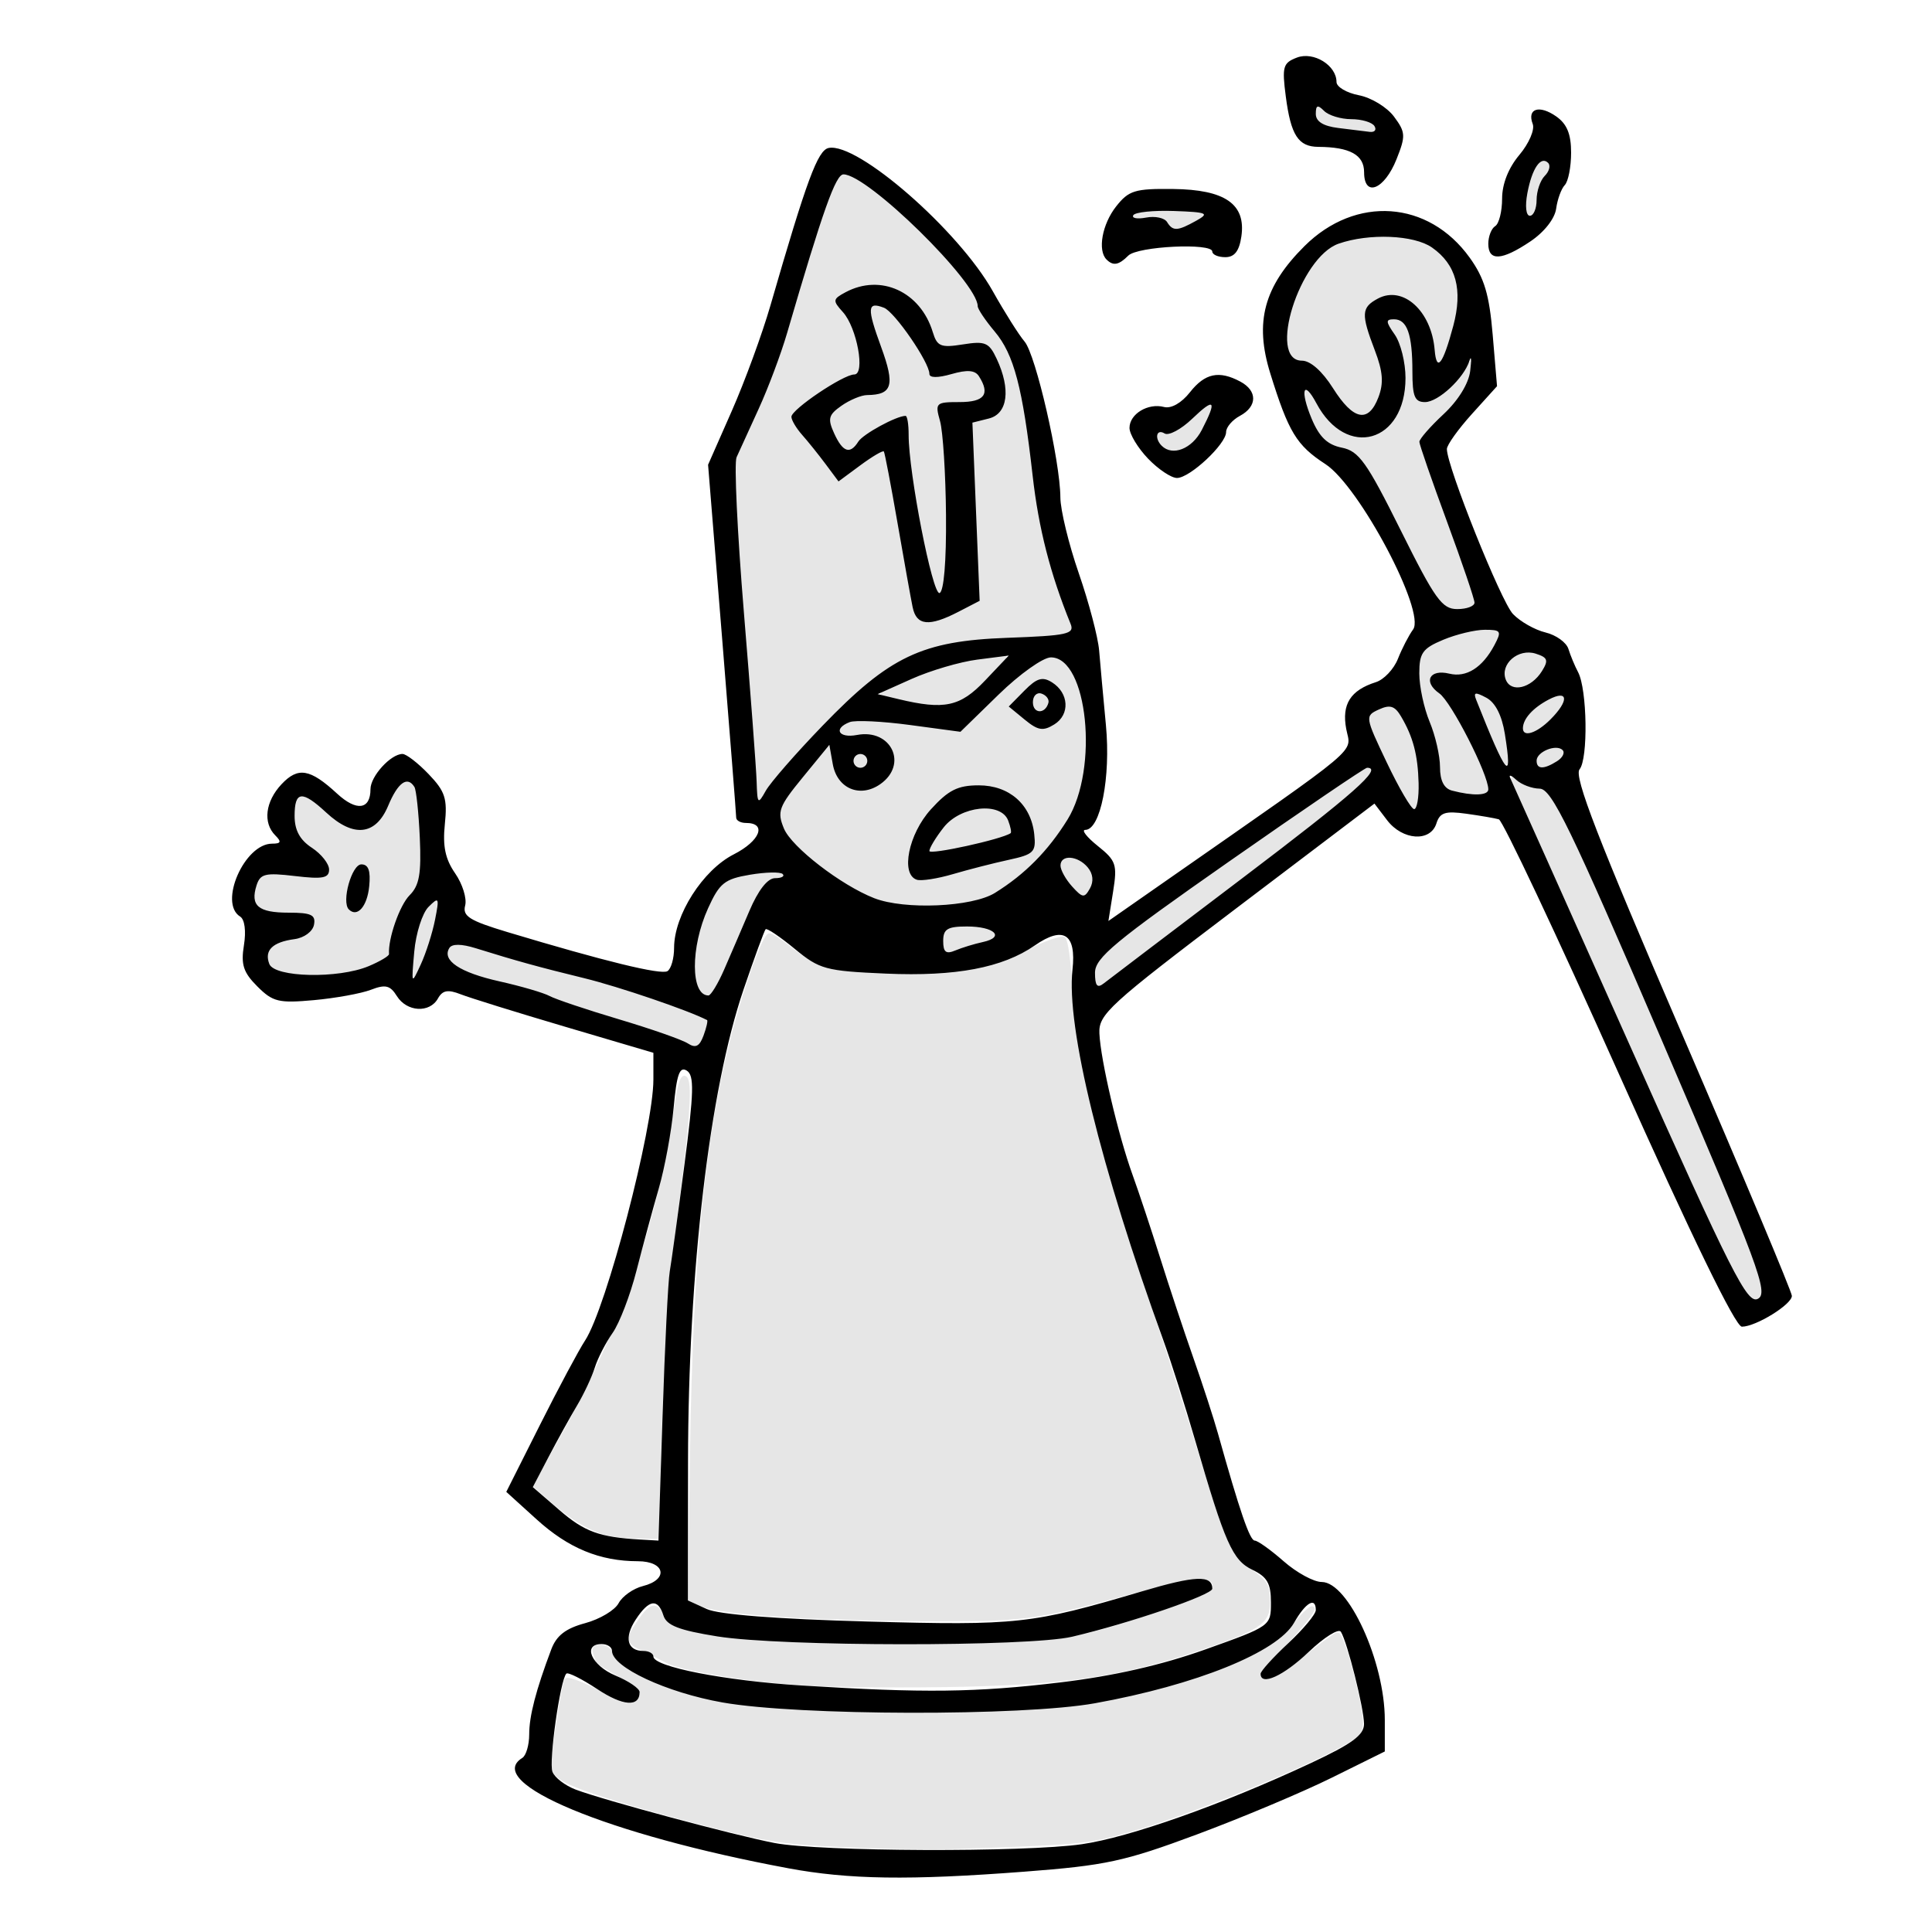 <?xml version="1.0" encoding="UTF-8" standalone="no"?>
<!-- Created with Inkscape (http://www.inkscape.org/) -->

<svg
   xmlns:dc="http://purl.org/dc/elements/1.1/"
   xmlns:cc="http://creativecommons.org/ns#"
   xmlns:rdf="http://www.w3.org/1999/02/22-rdf-syntax-ns#"
   xmlns:svg="http://www.w3.org/2000/svg"
   xmlns="http://www.w3.org/2000/svg"
   xmlns:sodipodi="http://sodipodi.sourceforge.net/DTD/sodipodi-0.dtd"
   xmlns:inkscape="http://www.inkscape.org/namespaces/inkscape"
   id="svg2966"
   version="1.1"
   inkscape:version="0.47 r22583"
   width="280"
   height="280"
   sodipodi:docname="front.svg">
  <defs
     id="defs2970">
    <inkscape:perspective
       sodipodi:type="inkscape:persp3d"
       inkscape:vp_x="0 : 0.5 : 1"
       inkscape:vp_y="0 : 1000 : 0"
       inkscape:vp_z="1 : 0.5 : 1"
       inkscape:persp3d-origin="0.5 : 0.33333333 : 1"
       id="perspective2974" />
  </defs>
  <sodipodi:namedview
     pagecolor="#ffffff"
     bordercolor="#666666"
     borderopacity="1"
     objecttolerance="10"
     gridtolerance="10"
     guidetolerance="10"
     inkscape:pageopacity="0"
     inkscape:pageshadow="2"
     inkscape:window-width="1272"
     inkscape:window-height="858"
     id="namedview2968"
     showgrid="false"
     inkscape:zoom="2.4011108"
     inkscape:cx="57.125007"
     inkscape:cy="125.98524"
     inkscape:window-x="0"
     inkscape:window-y="25"
     inkscape:window-maximized="0"
     inkscape:current-layer="svg2966" />
  <path
     style="fill:#e6e6e6;fill-opacity:1;stroke:#e6e6e6;stroke-width:0.589;stroke-miterlimit:4;stroke-opacity:1;stroke-dasharray:none"
     d="m 190.987,15.719 c -0.138,0.048 -0.188,0.272 -0.188,0.688 0,0.691 0.943,1.557 1.938,1.781 0.375,0.084 1.85,0.308 3.281,0.5 2.728,0.365 3.125,0.342 3.125,-0.125 0,-0.494 -1.22,-0.94 -3.156,-1.156 -2.146,-0.24 -3.303,-0.59 -4.25,-1.312 -0.373,-0.285 -0.612,-0.423 -0.75,-0.375 z M 223.769,23.5 c -0.639,-0.091 -1.385,1.135 -1.906,3.094 -0.596,2.237 -0.714,3.341 -0.438,4.062 l 0.219,0.625 0.406,-0.469 c 0.218,-0.267 0.454,-0.984 0.531,-1.656 0.209,-1.818 0.423,-2.597 1.125,-3.656 0.734,-1.108 0.765,-1.9 0.062,-2 z m -101.531,1.781 -0.438,0.5 c -0.986,1.195 -3.041,7.054 -5.969,16.969 -2.645,8.957 -4.15,13.057 -7.375,20.062 -0.861,1.871 -1.62,3.701 -1.688,4.062 -0.274,1.461 0.288,10.769 1.781,29.906 0.451,5.784 0.905,12.188 1.031,14.25 0.126,2.062 0.28,3.995 0.344,4.281 0.109,0.491 0.151,0.499 0.375,0.125 1.374,-2.29 8.668,-10.476 12.469,-13.969 7.488,-6.882 11.527,-8.475 22.75,-9.062 6.172,-0.323 8.796,-0.613 9.312,-1.031 l 0.438,-0.344 -1.156,-3.125 c -2.661,-7.224 -3.476,-10.962 -5.156,-23.5 -0.976,-7.284 -1.822,-10.872 -3.219,-13.656 -0.316,-0.63 -1.315,-2.127 -2.219,-3.344 -0.997,-1.342 -1.806,-2.664 -2.031,-3.344 -0.204,-0.616 -0.782,-1.703 -1.281,-2.438 -2.038,-2.997 -7.364,-8.573 -11.625,-12.156 -2.499,-2.101 -3.745,-2.979 -5.156,-3.625 l -1.188,-0.562 z m 46.844,5.5 c -1.792,0.019 -3.513,0.101 -3.938,0.219 -1.211,0.336 -0.723,0.623 0.781,0.469 1.866,-0.191 2.66,0.012 3.469,0.875 0.607,0.647 0.762,0.709 1.406,0.594 0.822,-0.147 3.169,-1.35 3.281,-1.688 0.04,-0.121 -0.285,-0.272 -0.719,-0.344 -0.646,-0.107 -2.489,-0.144 -4.281,-0.125 z m 30.062,3.75 c -2.955,0.128 -5.226,0.723 -6.531,1.719 -3.251,2.479 -6.313,9.437 -5.906,13.375 0.164,1.588 0.601,2.134 2.031,2.531 1.541,0.429 2.746,1.455 4.281,3.656 1.462,2.095 2.243,3.015 3.062,3.625 1.597,1.189 3.172,-0.014 3.875,-3 0.351,-1.493 0.2,-2.471 -1.156,-6.625 -1.268,-3.884 -1.352,-4.697 -0.469,-5.656 0.683,-0.743 2.421,-1.534 3.406,-1.531 2.757,0.008 5.347,2.949 6.062,6.875 0.177,0.97 0.356,1.992 0.406,2.25 0.242,1.245 1.004,-0.073 1.938,-3.375 0.827,-2.924 1.032,-4.467 0.844,-6.438 -0.184,-1.929 -0.883,-3.371 -2.25,-4.781 -1.868,-1.927 -4.055,-2.619 -8.281,-2.625 -0.45,-6.41e-4 -0.89,-0.018 -1.312,0 z m -72.5,6.656 c 3.281,-0.009 6.36,1.918 7.969,5.375 1.442,3.099 1.508,3.221 2.094,3.375 0.306,0.08 1.574,0.031 2.844,-0.125 3.025,-0.372 3.63,-0.227 4.531,1.281 1.329,2.225 2.038,5.558 1.562,7.312 -0.352,1.297 -1.206,2.031 -2.875,2.469 -0.778,0.204 -1.505,0.424 -1.594,0.5 -0.088,0.076 0.086,5.808 0.375,12.75 0.289,6.942 0.531,12.723 0.531,12.844 0,0.29 -4.597,2.605 -6.031,3.031 -1.345,0.399 -1.835,0.404 -2.5,0.062 -1.109,-0.57 -1.189,-0.921 -3.125,-11.625 -2.303,-12.734 -2.338,-12.906 -2.531,-12.906 -0.177,0 -3.175,2.01 -5.125,3.438 l -1.281,0.938 -1.719,-2.219 c -0.961,-1.23 -2.494,-3.158 -3.375,-4.281 -1.707,-2.175 -1.96,-2.785 -1.594,-3.469 0.613,-1.145 7.486,-5.656 8.625,-5.656 1.094,0 1.259,-2.174 0.406,-5.125 -0.558,-1.93 -1.046,-2.958 -2.125,-4.312 -0.95,-1.192 -0.892,-1.646 0.438,-2.406 1.471,-0.841 3.009,-1.246 4.5,-1.25 z m 0.375,3.344 c -0.315,-2.96e-4 -0.553,0.093 -0.625,0.281 -0.166,0.431 0.333,2.356 1.438,5.531 0.639,1.838 1.028,3.276 1.094,4.188 0.096,1.326 0.049,1.451 -0.531,2.031 -0.52,0.52 -0.833,0.62 -2.125,0.75 -2.586,0.26 -5.844,2.262 -5.844,3.594 0,0.748 1.429,3.564 2,3.938 0.576,0.377 1.082,0.144 1.719,-0.75 0.754,-1.059 4.934,-3.476 6.625,-3.844 0.828,-0.18 0.827,-0.219 1.094,3.719 0.238,3.519 0.847,7.698 1.812,12.594 0.75,3.803 1.809,8.137 2.188,8.844 0.191,0.357 0.25,0.342 0.406,0.062 0.45,-0.805 0.657,-3.793 0.656,-10.031 -0.001,-6.998 -0.218,-10.854 -0.812,-14.438 -0.349,-2.101 -0.357,-2.185 0.031,-2.469 0.235,-0.172 0.911,-0.279 1.656,-0.281 1.908,-0.006 3.87,-0.35 4.312,-0.75 0.75,-0.678 0.349,-2.298 -0.781,-3.188 -0.688,-0.541 -1.061,-0.535 -3.312,0 -0.991,0.235 -2.152,0.379 -2.562,0.344 -0.694,-0.059 -0.761,-0.112 -1.094,-1.094 -0.83,-2.449 -4.793,-7.97 -6.281,-8.75 -0.36,-0.189 -0.748,-0.281 -1.062,-0.281 z m 74.875,1.875 c -0.702,0.081 -0.662,0.474 0.188,1.812 0.965,1.521 1.476,3.4 1.594,5.875 0.121,2.537 -0.122,3.954 -0.969,5.719 -1.976,4.116 -6.573,4.873 -9.844,1.594 -0.638,-0.64 -1.543,-1.863 -2.031,-2.688 -1.384,-2.334 -1.915,-2.549 -1.469,-0.625 0.39,1.68 1.681,4.354 2.594,5.312 0.645,0.677 1.15,0.941 2.375,1.312 2.855,0.866 3.395,1.62 8.594,11.75 4.918,9.582 5.62,10.687 7.125,11.375 1.291,0.59 3.469,0.195 3.469,-0.625 0,-0.484 -1.514,-4.841 -4.562,-13.344 -3.25,-9.066 -3.43,-9.706 -3.125,-10.281 0.131,-0.249 1.13,-1.386 2.219,-2.531 3.434,-3.613 4.628,-5.433 4.938,-7.594 l 0.125,-0.938 -0.625,1.062 c -1.61,2.74 -4.843,5.053 -6.594,4.719 -0.924,-0.177 -1.148,-1.116 -1.344,-5.25 -0.174,-3.688 -0.288,-4.398 -0.906,-5.594 -0.408,-0.788 -0.987,-1.151 -1.75,-1.062 z M 175.237,58.875 c -0.09,0 -1.032,0.75 -2.094,1.656 -2.286,1.952 -3.498,2.569 -4.531,2.375 -0.673,-0.126 -0.719,-0.093 -0.719,0.438 0,0.363 0.24,0.799 0.656,1.188 0.481,0.449 0.845,0.594 1.438,0.594 1.822,0 3.14,-1.121 4.5,-3.812 0.885,-1.752 1.096,-2.438 0.75,-2.438 z m 40.438,32.5 c -2.472,0.018 -7.586,1.464 -8.938,2.875 -1.409,1.47 -1.23,5.069 0.5,10.125 0.898,2.626 1.397,4.731 1.594,6.875 0.244,2.667 0.856,3.246 3.844,3.625 1.371,0.174 1.593,0.159 2.469,-0.094 0.432,-0.125 0.467,-0.217 0.344,-0.875 -0.206,-1.099 -1.189,-3.479 -2.625,-6.344 -1.773,-3.536 -3.149,-5.686 -4.5,-7.062 -1.314,-1.339 -1.48,-2.083 -0.656,-2.75 0.431,-0.349 0.698,-0.375 2.281,-0.25 1.587,0.126 1.921,0.098 2.875,-0.312 0.678,-0.292 1.434,-0.867 2.031,-1.531 0.946,-1.052 2.156,-3.152 2.156,-3.75 0,-0.367 -0.551,-0.537 -1.375,-0.531 z m 5.938,3.375 c -0.157,-0.003 -0.313,0.017 -0.469,0.031 -0.415,0.038 -0.819,0.14 -1.156,0.312 -1.765,0.901 -2.285,2.75 -1.125,4.031 0.477,0.527 1.871,0.362 2.938,-0.344 0.939,-0.622 2.148,-2.34 2.062,-2.938 -0.092,-0.643 -1.152,-1.076 -2.25,-1.094 z m -75.844,0.469 c -0.028,-0.024 -1.016,0.065 -2.219,0.219 -2.789,0.357 -5.537,0.982 -8.094,1.844 -2.246,0.757 -7.531,3.04 -7.531,3.25 0,0.113 3.701,1.01 5.406,1.312 0.286,0.051 1.448,0.08 2.594,0.062 3.001,-0.047 3.828,-0.494 7.25,-3.969 1.46,-1.482 2.622,-2.695 2.594,-2.719 z m 6.438,0.219 c -0.283,0.035 -0.597,0.17 -1.125,0.438 -1.609,0.814 -4.249,2.994 -8.312,6.875 l -3.562,3.406 -4.75,-0.656 c -2.774,-0.38 -6.117,-0.69 -8,-0.75 -2.999,-0.095 -3.277,-0.055 -3.906,0.344 -1.456,0.922 -0.579,1.489 2,1.312 2.045,-0.14 3.246,0.24 4.188,1.312 0.541,0.616 1.062,1.845 1.062,2.5 0,0.71 -0.571,1.909 -1.219,2.625 -1.871,2.071 -4.838,2.414 -6.5,0.75 -0.888,-0.889 -1.38,-2.016 -1.688,-3.875 -0.238,-1.442 -0.281,-1.518 -0.594,-1.125 -0.182,0.228 -1.472,1.855 -2.875,3.594 -1.403,1.739 -2.788,3.572 -3.094,4.094 -1.183,2.019 -0.566,3.786 2.312,6.625 4.389,4.328 10.001,7.459 14.375,8 4.687,0.58 10.559,-0.076 13.219,-1.469 4.203,-2.201 9.729,-8.025 11.688,-12.344 3.358,-7.407 1.839,-20.309 -2.531,-21.562 -0.15,-0.043 -0.281,-0.082 -0.406,-0.094 -0.094,-0.009 -0.187,-0.012 -0.281,0 z m -1.25,2.875 c 0.37,-0.061 0.638,0.044 1.281,0.375 1.4,0.72 2.226,1.95 2.219,3.344 -0.007,1.421 -0.523,2.335 -1.719,3.094 -1.078,0.684 -1.904,0.746 -2.844,0.25 -0.483,-0.255 -2.279,-1.628 -3.844,-2.938 -0.227,-0.19 3.768,-3.769 4.469,-4 0.162,-0.053 0.314,-0.105 0.438,-0.125 z m -0.375,2.094 -0.406,0.5 c -0.484,0.596 -0.491,1.044 -0.062,1.656 0.415,0.592 0.605,0.582 1.25,-0.062 0.635,-0.635 0.594,-1.075 -0.188,-1.656 l -0.594,-0.438 z m 63.562,0.344 c -0.068,-0.002 -0.126,0.032 -0.156,0.062 -0.147,0.147 2.044,5.582 3.312,8.219 1.025,2.129 1.317,2.01 1,-0.406 -0.457,-3.482 -0.982,-5.268 -1.969,-6.562 -0.429,-0.562 -1.714,-1.297 -2.188,-1.312 z m 12,0.219 c -0.435,-0.049 -1.265,0.282 -2.375,1 -1.938,1.252 -3.351,3.199 -2.875,3.969 0.541,0.875 3.996,-1.579 5.25,-3.719 0.463,-0.79 0.435,-1.201 0,-1.25 z m -25.062,1.688 c -0.699,0.069 -1.557,0.411 -2.094,0.875 l -0.594,0.5 0.5,1.438 c 0.646,1.874 3.921,8.569 5,10.219 0.468,0.716 0.927,1.281 1.031,1.281 0.556,0 0.658,-4.738 0.156,-7.281 -0.64,-3.244 -2.32,-6.735 -3.375,-7 -0.176,-0.044 -0.392,-0.054 -0.625,-0.031 z m 24.281,5.812 c -0.979,0.062 -2.342,0.895 -2.438,1.719 -0.039,0.337 0.031,0.683 0.188,0.781 0.344,0.216 0.833,0.082 2.094,-0.594 1.089,-0.583 1.427,-1.198 0.938,-1.688 -0.178,-0.178 -0.455,-0.239 -0.781,-0.219 z M 124.644,109.5 c -0.281,0.011 -0.551,0.12 -0.688,0.375 -0.279,0.521 -0.262,0.55 0.125,0.938 0.18,0.18 0.438,0.344 0.594,0.344 0.352,0 0.938,-0.595 0.938,-0.938 0,-0.473 -0.501,-0.737 -0.969,-0.719 z m 73.688,1.844 c -0.624,0 -24.97,16.836 -32.938,22.781 -5.177,3.863 -6.889,5.853 -6.562,7.594 0.078,0.417 0.193,0.845 0.25,0.938 0.156,0.252 0.302,0.136 12.781,-9.344 18.919,-14.371 23.503,-17.977 25.562,-20.156 0.991,-1.048 1.364,-1.812 0.906,-1.812 z m 20.844,1.562 c -0.081,0.081 20.739,46.717 26.188,58.656 4.188,9.177 6.857,14.373 8.062,15.781 0.772,0.902 1.12,1.026 1.531,0.531 0.837,-1.008 -1.105,-6.282 -9.656,-26.344 -14.297,-33.542 -18.86,-43.575 -21.125,-46.406 -0.259,-0.324 -0.902,-0.6 -1.938,-0.875 -0.852,-0.226 -1.887,-0.66 -2.281,-0.938 -0.395,-0.277 -0.741,-0.446 -0.781,-0.406 z m -160.063,0.5 c -0.073,-0.005 -0.14,0.009 -0.219,0.031 -0.634,0.178 -1.453,1.227 -2.406,3.125 -1.511,3.011 -2.824,3.979 -5,3.688 -1.221,-0.164 -2.405,-0.839 -4.469,-2.562 -2.162,-1.805 -2.872,-2.242 -3.438,-2.062 -0.522,0.166 -0.737,0.921 -0.719,2.625 0.022,1.973 0.606,3.015 2.5,4.562 0.838,0.685 1.699,1.551 1.938,1.938 0.502,0.812 0.586,1.862 0.156,2.219 -0.372,0.309 -3.067,0.297 -5.844,0 -3.314,-0.355 -4.013,0.001 -4.469,2.125 -0.478,2.228 0.462,2.81 4.781,3.062 2.339,0.137 3.021,0.27 3.344,0.562 1.064,0.962 -0.069,2.776 -2.062,3.312 -3.627,0.975 -4.219,1.342 -4.219,2.688 0,1.24 0.823,1.794 3.344,2.281 0.286,0.055 2.079,0.07 3.969,0.031 4.009,-0.082 5.639,-0.421 8.281,-1.75 1.602,-0.806 1.719,-0.912 1.719,-1.562 0,-1.029 0.771,-3.975 1.469,-5.531 0.339,-0.756 0.97,-1.833 1.406,-2.406 1.145,-1.505 1.275,-1.8 1.5,-3.781 0.213,-1.872 -0.062,-7.857 -0.469,-10.469 -0.213,-1.367 -0.582,-2.087 -1.094,-2.125 z m 82.313,0.375 c 4.702,-0.135 8.128,2.66 8.5,7.094 0.149,1.78 -0.007,2.45 -0.656,2.875 -0.274,0.18 -2.316,0.788 -4.531,1.344 -2.215,0.556 -5.295,1.339 -6.875,1.75 -3.33,0.866 -5.088,0.971 -5.656,0.344 -1.691,-1.869 -0.179,-6.922 3.125,-10.406 1.98,-2.088 3.054,-2.71 5.125,-2.938 0.324,-0.036 0.655,-0.053 0.969,-0.062 z m 1,3.625 c -0.198,-0.002 -0.401,0.013 -0.594,0.031 -2.7,0.252 -4.874,1.909 -6.594,4.969 l -0.469,0.812 0.812,0 c 1.616,0 9.713,-1.871 10.656,-2.469 0.248,-0.157 0.211,-0.356 -0.125,-1.281 -0.556,-1.527 -1.177,-1.934 -3.094,-2.031 -0.203,-0.01 -0.396,-0.029 -0.594,-0.031 z m 12.375,7.062 c -0.292,0.043 -0.546,0.191 -0.719,0.438 -0.515,0.735 0.124,2.136 1.812,3.906 0.467,0.49 0.996,0.844 1.156,0.812 0.447,-0.089 1.062,-1.414 1.062,-2.281 0,-1.522 -2.048,-3.062 -3.312,-2.875 z m -102.375,0.688 c 0.165,-0.008 0.328,0.033 0.5,0.125 0.59,0.316 0.736,0.969 0.625,3 -0.102,1.853 -0.627,3.192 -1.469,3.781 -0.524,0.367 -0.511,0.373 -1.125,0.125 -1.097,-0.443 -1.066,-3.254 0.062,-5.594 0.45,-0.933 0.91,-1.415 1.406,-1.438 z m 59.438,1.438 c -0.353,9.8e-4 -0.749,0.024 -1.188,0.062 -2.408,0.214 -4.826,0.86 -5.656,1.531 -0.841,0.68 -1.846,2.4 -2.75,4.719 -1.639,4.204 -1.907,9.276 -0.562,10.719 1.05,1.127 1.649,0.214 4.969,-7.5 1.158,-2.691 2.425,-5.457 2.812,-6.156 0.807,-1.456 2.19,-2.776 2.875,-2.781 0.257,-0.002 0.584,-0.114 0.75,-0.219 0.388,-0.245 -0.192,-0.378 -1.25,-0.375 z M 63.175,130.75 c -0.155,-0.007 -0.44,0.268 -0.906,0.812 -1.181,1.38 -1.898,3.968 -2.344,8.594 -0.059,0.642 -0.036,1.188 0.062,1.188 0.483,0 2.811,-6.896 3.281,-9.75 0.092,-0.561 0.062,-0.837 -0.094,-0.844 z m 75.906,3.719 c -1.022,-0.006 -1.228,0.093 -1.625,0.406 -0.468,0.369 -0.594,0.605 -0.594,1.344 0,0.498 0.056,1.069 0.125,1.25 0.169,0.439 0.872,0.43 2.219,-0.062 0.611,-0.223 1.935,-0.673 2.938,-0.969 1.42,-0.419 1.812,-0.613 1.812,-0.906 0,-0.641 -0.997,-0.94 -3.531,-1.031 -0.553,-0.02 -1.003,-0.029 -1.344,-0.031 z m -27.562,1.094 c -0.696,0 -3.336,7.271 -5.156,14.156 -3.839,14.527 -5.637,32.387 -6.062,60.656 l -0.313,21.5 2,0.75 c 2.962,1.12 15.54,1.937 31.125,2.031 15.241,0.092 16.664,-0.089 30.062,-3.719 8.784,-2.38 11.989,-2.786 12.688,-1.656 0.738,1.194 -1.269,2.334 -8.125,4.625 -13.112,4.382 -13.674,4.454 -36.688,4.406 -25.689,-0.053 -33.73,-0.996 -35.156,-4.125 -0.819,-1.798 -1.581,-1.604 -3.281,0.906 -1.729,2.552 -1.679,2.845 0.594,3.906 1.053,0.492 2.604,1.265 3.438,1.719 1.957,1.066 10.357,2.515 18.531,3.188 3.544,0.292 13.208,0.431 21.469,0.312 17.19,-0.246 25.515,-1.419 36.906,-5.219 8.782,-2.93 10.23,-3.873 10.219,-6.688 -0.011,-2.598 -0.251,-3.005 -2.75,-4.75 -2.422,-1.691 -4.197,-5.51 -7.25,-15.719 -1.356,-4.535 -4.522,-14.481 -7.062,-22.094 -8.035,-24.077 -11.02,-36.166 -11.625,-47.125 -0.188,-3.401 -0.619,-6.355 -0.938,-6.562 -0.318,-0.208 -2.714,0.654 -5.344,1.906 -6.125,2.917 -11.319,3.737 -21.062,3.312 -7.927,-0.345 -9.437,-0.79 -13.562,-4.031 -1.18,-0.927 -2.371,-1.688 -2.656,-1.688 z m -45.125,1.562 c -0.577,-0.014 -0.916,0.132 -1.094,0.375 -0.417,0.57 -0.321,1.034 0.281,1.75 0.854,1.015 2.838,1.808 7.812,3.125 2.553,0.676 5.678,1.613 6.938,2.094 1.26,0.481 5.34,1.844 9.062,3.031 6.342,2.022 10.117,3.37 10.844,3.844 0.437,0.285 0.482,0.246 0.969,-0.281 0.444,-0.482 1.094,-2.149 1.094,-2.812 0,-0.88 -10.134,-4.396 -20.594,-7.125 -3.039,-0.793 -7.465,-2.022 -9.812,-2.719 -2.881,-0.855 -4.539,-1.257 -5.5,-1.281 z m 32.719,19.094 c -0.312,0.181 -0.682,1.391 -0.906,2.938 -2.717,18.742 -7.77,33.26 -17.688,50.875 l -2.969,5.281 2.594,2.281 c 2.74,2.4 5.171,3.847 7.625,4.594 0.812,0.247 2.862,0.472 4.562,0.5 l 3.094,0.062 0,-6.125 c 0,-11.557 1.218,-30.707 2.656,-41.875 1.674,-13 1.981,-18.167 1.156,-18.531 -0.041,-0.018 -0.08,-0.026 -0.125,0 z m 90.969,76.875 c -0.348,0.131 -1.199,0.94 -2.188,2.094 -2.898,3.381 -5.823,5.144 -12.656,7.562 -9.535,3.374 -17.197,4.759 -29.469,5.375 -11.864,0.596 -28.102,0.266 -37.375,-0.75 -9.149,-1.002 -18.843,-4.706 -19.75,-7.562 -0.212,-0.669 -0.879,-1.156 -1.562,-1.156 -0.853,0 -1.098,0.244 -0.844,0.906 0.197,0.512 0.344,1.045 0.344,1.156 0,0.112 1.482,1.033 3.281,2.062 2.197,1.257 3.218,2.193 3.094,2.844 -0.313,1.641 -2.684,1.424 -6.656,-0.594 -2.09,-1.062 -3.975,-1.744 -4.188,-1.531 -0.212,0.212 -0.784,3.215 -1.281,6.688 l -0.906,6.312 1.312,1.094 c 1.581,1.28 9.955,3.92 22.438,7.094 8.109,2.062 10.231,2.368 19.125,2.75 5.507,0.237 12.278,0.343 15.031,0.25 19.115,-0.648 19.647,-0.694 25.906,-2.469 10.334,-2.931 31.216,-11.775 33.062,-14 0.55,-0.663 0.57,-1.664 0.094,-4.219 -0.87,-4.661 -2.532,-10.125 -3.062,-10.125 -0.243,0 -2.264,1.468 -4.5,3.25 -3.778,3.011 -6.75,4.131 -6.75,2.562 0,-0.366 1.738,-2.487 3.844,-4.719 2.106,-2.232 3.814,-4.382 3.812,-4.781 -2.6e-4,-0.05 4.1e-4,-0.083 -0.031,-0.094 -0.028,-0.009 -0.075,-0.019 -0.125,0 z"
     id="path3052" />
  <path
     style="fill:#000000"
     d="m 114.196,270.753 c -26.044,-4.842 -44.278,-12.411 -38.5,-15.982 0.55,-0.34 1,-1.874 1,-3.41 0,-2.67 0.965,-6.386 3.204,-12.334 0.75,-1.991 2.092,-3.029 4.897,-3.784 2.125,-0.572 4.31,-1.874 4.855,-2.892 0.545,-1.018 2.127,-2.136 3.517,-2.485 3.777,-0.948 3.245,-3.595 -0.724,-3.602 -5.521,-0.009 -10.065,-1.885 -14.66,-6.052 l -4.41,-3.999 4.889,-9.722 c 2.689,-5.347 5.629,-10.847 6.534,-12.222 3.072,-4.67 9.897,-30.742 9.897,-37.808 l 0,-3.881 -12.75,-3.766 c -7.013,-2.071 -13.842,-4.193 -15.177,-4.715 -1.865,-0.729 -2.629,-0.588 -3.3,0.61 -1.203,2.149 -4.508,1.956 -5.947,-0.347 -0.976,-1.562 -1.654,-1.728 -3.758,-0.919 -1.412,0.543 -5.132,1.219 -8.266,1.504 -5.11,0.464 -5.956,0.259 -8.202,-1.987 -2.03,-2.03 -2.398,-3.161 -1.942,-5.971 0.334,-2.056 0.111,-3.745 -0.548,-4.152 -3.153,-1.949 0.622,-10.568 4.629,-10.568 1.292,0 1.394,-0.267 0.461,-1.2 -1.82,-1.82 -1.441,-4.914 0.906,-7.413 2.394,-2.549 4.137,-2.253 8.062,1.369 2.816,2.598 4.831,2.323 4.831,-0.66 0,-1.865 2.943,-5.096 4.642,-5.096 0.541,0 2.244,1.315 3.784,2.922 2.398,2.503 2.735,3.542 2.351,7.25 -0.331,3.194 0.059,5.061 1.491,7.128 1.067,1.54 1.721,3.638 1.453,4.662 -0.406,1.551 0.622,2.196 6.146,3.858 14.057,4.229 22.246,6.229 23.171,5.657 0.529,-0.327 0.963,-1.848 0.963,-3.379 0,-4.739 4.168,-11.271 8.645,-13.546 3.833,-1.948 4.847,-4.553 1.772,-4.553 -0.779,0 -1.417,-0.35 -1.417,-0.777 0,-0.428 -0.917,-12.108 -2.037,-25.957 l -2.037,-25.179 3.435,-7.793 c 1.889,-4.286 4.411,-11.168 5.603,-15.293 5.257,-18.185 6.855,-22.507 8.44,-22.825 4.196,-0.844 18.827,11.925 23.782,20.756 1.719,3.063 3.792,6.348 4.608,7.301 1.625,1.898 5.162,17.295 5.189,22.592 0.009,1.828 1.212,6.778 2.673,11 1.461,4.222 2.785,9.251 2.944,11.176 0.159,1.925 0.601,6.791 0.983,10.814 0.72,7.575 -0.779,15.181 -2.993,15.191 -0.599,0.003 0.217,1.051 1.815,2.33 2.654,2.123 2.846,2.694 2.222,6.598 l -0.683,4.274 8.278,-5.775 c 29.067,-20.278 26.87,-18.427 26.187,-22.065 -0.671,-3.579 0.615,-5.604 4.304,-6.774 1.166,-0.37 2.601,-1.892 3.189,-3.382 0.588,-1.49 1.577,-3.403 2.197,-4.251 1.871,-2.558 -7.782,-20.767 -12.707,-23.969 -4.184,-2.72 -5.341,-4.625 -7.993,-13.163 -2.305,-7.423 -0.916,-12.583 4.964,-18.431 7.416,-7.378 17.963,-6.642 23.938,1.67 2.135,2.971 2.844,5.347 3.338,11.202 l 0.628,7.431 -3.634,4.022 c -1.999,2.212 -3.634,4.5 -3.634,5.085 0,2.53 7.844,22.106 9.584,23.918 1.054,1.097 3.172,2.297 4.708,2.666 1.536,0.369 3.031,1.445 3.323,2.391 0.292,0.946 0.922,2.462 1.402,3.368 1.32,2.496 1.471,12.559 0.211,14.078 -0.849,1.023 2.635,10.022 14.829,38.306 8.766,20.333 15.94,37.434 15.941,38.003 0.003,1.245 -5.223,4.466 -7.246,4.466 -0.929,0 -7.255,-13.001 -17.817,-36.616 -9.008,-20.139 -16.84,-36.751 -17.406,-36.915 -0.566,-0.164 -2.695,-0.53 -4.733,-0.813 -3.043,-0.423 -3.814,-0.17 -4.317,1.415 -0.865,2.725 -4.91,2.456 -7.144,-0.476 l -1.833,-2.406 -20,15.157 c -18.498,14.019 -19.99,15.382 -19.863,18.156 0.178,3.889 2.729,14.765 4.808,20.499 0.897,2.475 2.691,7.875 3.987,12 1.295,4.125 3.462,10.65 4.814,14.5 1.352,3.85 2.963,8.8 3.58,11 3.155,11.256 4.613,15.5 5.322,15.5 0.43,0 2.32,1.35 4.199,3 1.879,1.65 4.36,3 5.512,3 3.856,0 9.141,11.559 9.141,19.992 l 0,4.569 -7.709,3.815 c -4.24,2.098 -13.022,5.791 -19.515,8.207 -10.556,3.928 -13.205,4.499 -25.041,5.402 -16.678,1.272 -25.373,1.144 -34.235,-0.503 z m 42.575,-3.473 c 6.959,-1.007 20.325,-5.739 33.175,-11.747 6.019,-2.814 7.747,-4.085 7.738,-5.693 -0.013,-2.275 -2.411,-11.827 -3.351,-13.348 -0.325,-0.526 -2.42,0.784 -4.656,2.911 -3.665,3.487 -6.981,4.995 -6.981,3.175 0,-0.381 1.8,-2.37 4,-4.422 2.2,-2.051 4,-4.215 4,-4.808 0,-1.966 -1.477,-1.106 -3.149,1.833 -2.429,4.271 -14.16,9.013 -28.851,11.665 -10.482,1.892 -43.025,1.824 -53.977,-0.112 -8.149,-1.441 -16.023,-5.116 -16.023,-7.478 0,-0.542 -0.675,-0.986 -1.5,-0.986 -2.85,0 -1.489,3.107 2,4.564 1.925,0.804 3.5,1.88 3.5,2.39 0,2.214 -2.404,2.044 -6.149,-0.435 -2.219,-1.468 -4.229,-2.475 -4.467,-2.236 -0.891,0.891 -2.574,12.776 -2.016,14.232 0.32,0.833 1.83,1.99 3.357,2.571 4.008,1.525 23.065,6.644 28.847,7.749 6.565,1.254 36.24,1.37 44.504,0.174 z m -3.075,-23.456 c 7.689,-0.925 14.648,-2.508 21,-4.776 9.494,-3.389 9.5,-3.394 9.5,-6.821 0,-2.732 -0.544,-3.691 -2.674,-4.712 -2.898,-1.389 -3.976,-3.822 -8.306,-18.745 -1.436,-4.95 -3.509,-11.475 -4.606,-14.5 -9.12,-25.152 -14.095,-45.448 -13.176,-53.741 0.575,-5.18 -1.304,-6.39 -5.453,-3.514 -4.68,3.244 -11.469,4.53 -21.585,4.088 -8.767,-0.383 -9.612,-0.613 -13.227,-3.593 -2.124,-1.751 -4.017,-3.028 -4.207,-2.839 -0.19,0.19 -1.631,4.127 -3.204,8.75 -4.931,14.498 -8.016,40.748 -8.043,68.439 l -0.02,20.089 2.737,1.247 c 1.749,0.797 10.159,1.45 23.3,1.808 21.736,0.593 23.751,0.372 39.742,-4.364 7.8,-2.31 10.221,-2.403 10.221,-0.393 0,0.9 -12.07,5.036 -20.315,6.96 -6.316,1.475 -42.119,1.443 -51.41,-0.046 -5.554,-0.89 -7.362,-1.589 -7.817,-3.024 -0.805,-2.535 -2.098,-2.345 -4.021,0.589 -1.715,2.618 -1.239,4.544 1.122,4.544 0.793,0 1.441,0.365 1.441,0.811 0,1.48 10.351,3.5 21.5,4.196 17.74,1.107 25.3,1.015 37.5,-0.453 z M 96.029,205.021 c 0.33,-10.037 0.796,-19.375 1.036,-20.75 0.24,-1.375 1.193,-8.3 2.117,-15.389 1.392,-10.681 1.452,-13.032 0.347,-13.72 -1.038,-0.647 -1.459,0.545 -1.902,5.389 -0.313,3.421 -1.285,8.695 -2.161,11.72 -0.876,3.025 -2.33,8.387 -3.232,11.917 -0.902,3.529 -2.458,7.579 -3.458,9 -1,1.421 -2.161,3.684 -2.579,5.029 -0.418,1.345 -1.579,3.82 -2.579,5.5 -1,1.68 -2.85,5.023 -4.11,7.429 l -2.291,4.374 3.84,3.32 c 3.653,3.158 5.807,3.942 11.755,4.283 l 2.617,0.15 0.599,-18.25 z M 240.86,150.81 c -13.27,-30.904 -15.978,-36.487 -17.715,-36.511 -1.127,-0.015 -2.656,-0.591 -3.397,-1.278 -0.741,-0.688 -1.13,-0.8 -0.866,-0.25 0.264,0.55 8.054,17.964 17.311,38.697 14.844,33.248 17.037,37.587 18.581,36.761 1.571,-0.841 0.144,-4.676 -13.915,-37.419 z M 102.467,147.838 c -2.625,-1.38 -12.787,-4.848 -17.771,-6.065 -6.578,-1.607 -9.87,-2.516 -15.737,-4.345 -2.083,-0.649 -3.45,-0.663 -3.836,-0.039 -1.112,1.8 1.518,3.552 7.261,4.837 3.142,0.703 6.409,1.658 7.262,2.122 0.852,0.464 5.375,1.983 10.05,3.375 4.675,1.392 9.172,2.966 9.993,3.499 1.12,0.726 1.688,0.442 2.271,-1.137 0.428,-1.157 0.656,-2.169 0.507,-2.247 z m 2.481,-7.317 c 0.901,-2.062 2.546,-5.888 3.657,-8.5 1.282,-3.015 2.641,-4.75 3.722,-4.75 0.936,0 1.433,-0.27 1.103,-0.599 -0.33,-0.33 -2.473,-0.283 -4.762,0.104 -3.653,0.617 -4.393,1.211 -6.045,4.849 -2.575,5.67 -2.548,12.646 0.048,12.646 0.352,0 1.378,-1.688 2.278,-3.75 z m 74.997,-13.168 c 16.335,-12.374 20.526,-16.082 18.179,-16.082 -0.314,0 -9.314,6.114 -20,13.587 -16.556,11.578 -19.429,13.962 -19.429,16.122 0,1.884 0.321,2.283 1.25,1.556 0.688,-0.539 9.688,-7.371 20,-15.183 z m -116.893,5.931 c 0.636,-3.226 0.565,-3.364 -0.946,-1.853 -0.898,0.898 -1.829,3.817 -2.068,6.487 -0.429,4.793 -0.417,4.816 0.946,1.853 0.759,-1.65 1.69,-4.569 2.068,-6.487 z m -9.614,6.737 c 1.635,-0.688 2.958,-1.475 2.94,-1.75 -0.149,-2.249 1.546,-7.087 2.988,-8.528 1.406,-1.406 1.709,-3.118 1.475,-8.337 -0.162,-3.612 -0.513,-6.92 -0.779,-7.351 -1.015,-1.642 -2.392,-0.658 -3.802,2.716 -1.799,4.306 -5.016,4.665 -8.97,1 -3.524,-3.266 -4.595,-3.154 -4.595,0.477 0,2.072 0.76,3.475 2.5,4.615 1.375,0.901 2.5,2.324 2.5,3.162 0,1.239 -0.925,1.415 -4.949,0.938 -4.306,-0.51 -5.029,-0.334 -5.565,1.352 -0.937,2.952 0.242,3.956 4.646,3.956 3.284,0 3.954,0.319 3.681,1.75 -0.188,0.985 -1.422,1.896 -2.823,2.085 -3.195,0.429 -4.411,1.626 -3.654,3.598 0.754,1.964 10.007,2.167 14.407,0.317 z m -2.883,-8.223 c -1.095,-1.095 0.418,-6.527 1.817,-6.527 1.028,0 1.359,0.924 1.137,3.173 -0.29,2.935 -1.733,4.574 -2.954,3.354 z m 91.878,4.731 c 3.277,-0.711 1.703,-2.257 -2.297,-2.257 -2.833,0 -3.441,0.373 -3.441,2.107 0,1.62 0.404,1.937 1.75,1.371 0.963,-0.405 2.757,-0.954 3.988,-1.221 z m 1.762,-7.124 c 4.35,-2.696 7.7,-6.082 10.521,-10.633 4.563,-7.362 2.907,-23.5 -2.411,-23.5 -1.132,0 -4.531,2.417 -7.581,5.392 l -5.529,5.392 -7.294,-0.982 c -4.012,-0.54 -7.949,-0.731 -8.75,-0.423 -2.436,0.935 -1.624,2.376 1.05,1.865 4.97,-0.95 7.448,4.275 3.379,7.125 -2.927,2.05 -6.251,0.654 -6.885,-2.892 l -0.5,-2.798 -3.853,4.705 c -3.483,4.252 -3.745,4.966 -2.728,7.42 1.115,2.692 8.273,8.214 13.081,10.093 4.401,1.72 14.182,1.293 17.5,-0.763 z m -11.33,-1.91 c -2.374,-0.791 -1.203,-6.623 2.048,-10.201 2.542,-2.798 3.898,-3.477 6.935,-3.477 4.432,0 7.582,2.777 8.044,7.093 0.276,2.577 -0.063,2.916 -3.697,3.703 -2.2,0.476 -5.836,1.408 -8.08,2.069 -2.244,0.662 -4.606,1.028 -5.25,0.813 z m 13.603,-6.746 c 0.15,-0.105 -0.01,-0.93 -0.357,-1.834 -1.054,-2.747 -6.891,-2.127 -9.344,0.992 -1.14,1.449 -2.073,2.991 -2.073,3.425 0,0.61 10.499,-1.693 11.774,-2.583 z m 2.045,-16.451 -2.318,-1.905 2.264,-2.297 c 1.8,-1.826 2.62,-2.074 4,-1.209 2.469,1.548 2.642,4.672 0.337,6.1 -1.626,1.007 -2.362,0.888 -4.282,-0.689 z m 3.432,-2.443 c 0.138,-0.504 -0.312,-1.104 -1,-1.333 -0.688,-0.229 -1.25,0.333 -1.25,1.25 0,1.693 1.793,1.76 2.25,0.083 z m 5.707,23.864 c -1.443,-1.739 -3.957,-1.915 -3.957,-0.276 0,0.644 0.76,2.011 1.689,3.038 1.512,1.671 1.782,1.7 2.579,0.276 0.565,-1.01 0.452,-2.118 -0.312,-3.038 z m 47.944,-12.198 c -0.109,-4.116 -0.796,-6.727 -2.551,-9.697 -0.901,-1.525 -1.597,-1.742 -3.21,-1 -2.03,0.933 -2.013,1.047 1.15,7.69 1.766,3.709 3.548,6.746 3.96,6.75 0.412,0.004 0.705,-1.681 0.65,-3.743 z m -86.4,-8.333 c 9.746,-10.09 14.399,-12.302 26.82,-12.752 8.662,-0.314 9.741,-0.551 9.147,-2.01 -2.952,-7.256 -4.639,-13.838 -5.503,-21.472 -1.452,-12.816 -2.708,-17.589 -5.502,-20.91 -1.354,-1.609 -2.462,-3.26 -2.462,-3.669 0,-3.451 -15.939,-19.104 -19.454,-19.104 -1.128,0 -2.982,5.219 -8.172,23 -0.883,3.025 -2.741,7.975 -4.128,11 -1.388,3.025 -2.825,6.175 -3.194,7 -0.369,0.825 0.109,10.95 1.063,22.5 0.954,11.55 1.784,22.575 1.845,24.5 0.104,3.286 0.185,3.368 1.325,1.332 0.668,-1.193 4.365,-5.429 8.215,-9.415 z m 13.074,-17.167 c -0.255,-1.238 -1.245,-6.75 -2.199,-12.25 -0.954,-5.5 -1.844,-10.152 -1.976,-10.338 -0.133,-0.186 -1.665,0.714 -3.406,2 l -3.165,2.338 -1.862,-2.5 c -1.024,-1.375 -2.56,-3.288 -3.413,-4.25 -0.853,-0.963 -1.552,-2.14 -1.552,-2.617 0,-1.069 7.522,-6.133 9.109,-6.133 1.632,0 0.395,-6.785 -1.65,-9.044 -1.509,-1.668 -1.481,-1.874 0.392,-2.876 5.089,-2.723 10.853,-0.086 12.637,5.782 0.631,2.077 1.157,2.292 4.365,1.782 3.238,-0.515 3.787,-0.281 4.897,2.088 2.073,4.424 1.609,7.962 -1.134,8.65 l -2.384,0.598 0.524,12.912 0.524,12.912 -3.09,1.598 c -4.229,2.187 -6.067,2.005 -6.615,-0.652 z m 4.833,-13.335 c -0.051,-6.003 -0.441,-12.152 -0.867,-13.665 -0.742,-2.636 -0.624,-2.75 2.843,-2.75 3.602,0 4.453,-1.136 2.8,-3.737 -0.566,-0.891 -1.682,-0.98 -3.985,-0.32 -1.998,0.573 -3.199,0.561 -3.199,-0.033 0,-1.668 -5.029,-8.984 -6.586,-9.582 -2.423,-0.93 -2.49,-0.007 -0.409,5.685 2.035,5.567 1.636,6.934 -2.033,6.971 -0.84,0.008 -2.511,0.705 -3.714,1.547 -1.879,1.316 -2.029,1.879 -1.062,4 1.25,2.744 2.304,3.104 3.504,1.197 0.69,-1.096 5.523,-3.729 6.847,-3.729 0.249,0 0.45,1.238 0.446,2.75 -0.014,5.474 3.462,23.265 4.479,22.924 0.628,-0.211 0.992,-4.59 0.936,-11.259 z m 78.593,39.71 c 0,-2.185 -5.362,-12.69 -7.098,-13.906 -2.398,-1.68 -1.437,-3.564 1.457,-2.858 2.457,0.599 4.787,-0.871 6.513,-4.11 1.097,-2.06 0.982,-2.25 -1.369,-2.25 -1.412,0 -4.128,0.652 -6.035,1.449 -3.001,1.254 -3.468,1.91 -3.468,4.878 0,1.886 0.675,5.044 1.5,7.019 0.825,1.974 1.5,4.921 1.5,6.549 0,1.977 0.581,3.111 1.75,3.416 3.049,0.797 5.25,0.719 5.25,-0.186 z m -90,-4.124 c 0,-0.55 -0.45,-1 -1,-1 -0.55,0 -1,0.45 -1,1 0,0.55 0.45,1 1,1 0.55,0 1,-0.45 1,-1 z m 92.4,-3.903 c -0.431,-2.693 -1.381,-4.552 -2.685,-5.25 -1.599,-0.856 -1.905,-0.796 -1.476,0.286 4.424,11.155 5.322,12.227 4.161,4.964 z m 7.571,3.942 c 0.809,-0.512 1.166,-1.235 0.793,-1.608 -0.915,-0.915 -3.764,0.249 -3.764,1.538 0,1.27 1.035,1.295 2.971,0.07 z m -0.971,-6.039 c 2.747,-2.747 2.605,-4.389 -0.25,-2.885 -2.285,1.203 -3.707,2.778 -3.735,4.135 -0.028,1.391 1.971,0.764 3.985,-1.25 z m -81.946,-5.632 3.446,-3.632 -4.563,0.587 c -2.509,0.323 -6.784,1.58 -9.5,2.794 l -4.937,2.207 3,0.72 c 6.665,1.6 8.962,1.11 12.554,-2.676 z m 80.718,-1.373 c 0.988,-1.582 0.844,-1.981 -0.911,-2.539 -2.522,-0.8 -5.193,1.515 -4.333,3.756 0.754,1.964 3.681,1.285 5.244,-1.218 z m -9.772,-9.928 c 0,-0.513 -1.795,-5.801 -3.989,-11.75 -2.194,-5.949 -3.994,-11.148 -4,-11.553 -0.006,-0.405 1.565,-2.205 3.492,-4 2.127,-1.982 3.647,-4.441 3.871,-6.263 0.203,-1.65 0.156,-2.325 -0.103,-1.5 -0.795,2.533 -4.519,6 -6.445,6 -1.492,0 -1.826,-0.807 -1.826,-4.418 0,-5.412 -0.762,-7.582 -2.664,-7.582 -1.234,0 -1.218,0.33 0.107,2.223 0.856,1.222 1.557,4.047 1.557,6.277 0,9.407 -8.564,11.836 -12.918,3.664 -1.891,-3.55 -2.404,-1.87 -0.685,2.244 1.108,2.651 2.281,3.778 4.372,4.196 2.479,0.496 3.611,2.084 8.539,11.984 4.978,10.002 5.99,11.412 8.186,11.412 1.378,0 2.505,-0.42 2.505,-0.933 z M 199.776,57.56 c 0.777,-2.045 0.648,-3.712 -0.525,-6.783 -2.018,-5.285 -1.963,-6.217 0.445,-7.506 3.63,-1.943 7.756,1.786 8.224,7.43 0.275,3.317 1.194,2.141 2.693,-3.446 1.416,-5.277 0.429,-8.928 -3.076,-11.383 -2.608,-1.827 -9.124,-2.095 -13.536,-0.557 -5.671,1.977 -10.368,16.956 -5.317,16.956 1.231,0 2.948,1.522 4.513,4 2.945,4.665 5.134,5.094 6.58,1.289 z m -33.393,8.906 c -1.478,-1.543 -2.687,-3.545 -2.687,-4.45 0,-2.019 2.679,-3.642 5.006,-3.033 1.035,0.271 2.531,-0.579 3.752,-2.131 2.176,-2.766 4.22,-3.199 7.308,-1.546 2.501,1.338 2.471,3.607 -0.066,4.965 -1.1,0.589 -2,1.645 -2,2.348 -4e-5,1.743 -5.253,6.652 -7.118,6.652 -0.83,0 -2.717,-1.262 -4.195,-2.805 z m 7.787,-4.146 c 2.243,-4.338 1.879,-4.763 -1.393,-1.628 -1.605,1.538 -3.405,2.496 -4,2.128 -1.172,-0.725 -1.503,0.695 -0.415,1.783 1.565,1.565 4.393,0.453 5.808,-2.284 z M 160.362,37.605 c -1.315,-1.315 -0.629,-5.111 1.387,-7.675 1.833,-2.331 2.72,-2.604 8.25,-2.541 7.564,0.085 10.597,2.196 9.908,6.893 -0.309,2.108 -0.995,2.99 -2.325,2.99 -1.038,0 -1.887,-0.367 -1.887,-0.814 0,-1.292 -10.817,-0.769 -12.175,0.589 -1.384,1.384 -2.191,1.527 -3.159,0.559 z m 13.011,-5.619 c 1.94,-1.082 1.587,-1.235 -3.227,-1.406 -2.972,-0.105 -5.626,0.167 -5.897,0.606 -0.271,0.438 0.566,0.595 1.86,0.347 1.294,-0.247 2.657,0.043 3.029,0.644 0.843,1.365 1.499,1.335 4.235,-0.191 z m 42.323,3.344 c 0,-1.068 0.45,-2.219 1,-2.559 0.55,-0.34 1,-2.132 1,-3.982 0,-2.132 0.918,-4.455 2.506,-6.343 1.382,-1.642 2.249,-3.65 1.932,-4.476 -0.858,-2.236 0.945,-2.82 3.399,-1.101 1.562,1.094 2.163,2.555 2.163,5.258 0,2.059 -0.412,4.171 -0.915,4.693 -0.503,0.522 -1.066,2.06 -1.25,3.416 -0.198,1.456 -1.726,3.401 -3.733,4.75 -4.158,2.795 -6.102,2.905 -6.102,0.343 z m 7,-6.359 c 0,-1.265 0.532,-2.833 1.183,-3.483 0.651,-0.651 0.868,-1.498 0.483,-1.883 -1.064,-1.064 -2.333,0.799 -3.009,4.417 -0.347,1.86 -0.19,3.25 0.368,3.25 0.536,0 0.975,-1.035 0.975,-2.3 z m -25,-4.01 c 0,-2.511 -2.048,-3.647 -6.628,-3.676 -2.911,-0.019 -3.988,-1.684 -4.72,-7.301 -0.564,-4.324 -0.408,-4.87 1.612,-5.639 2.418,-0.921 5.736,1.124 5.736,3.536 0,0.715 1.462,1.581 3.25,1.924 1.788,0.343 4.076,1.737 5.086,3.098 1.681,2.265 1.712,2.785 0.364,6.171 -1.757,4.414 -4.7,5.595 -4.7,1.888 z m 1.5,-6.69 c -0.34,-0.55 -1.851,-1 -3.359,-1 -1.508,0 -3.281,-0.54 -3.941,-1.2 -0.933,-0.933 -1.2,-0.836 -1.2,0.437 0,1.097 1.071,1.77 3.25,2.04 1.788,0.222 3.839,0.475 4.559,0.563 0.72,0.088 1.031,-0.29 0.691,-0.84 z"
     id="path2978" />
</svg>

